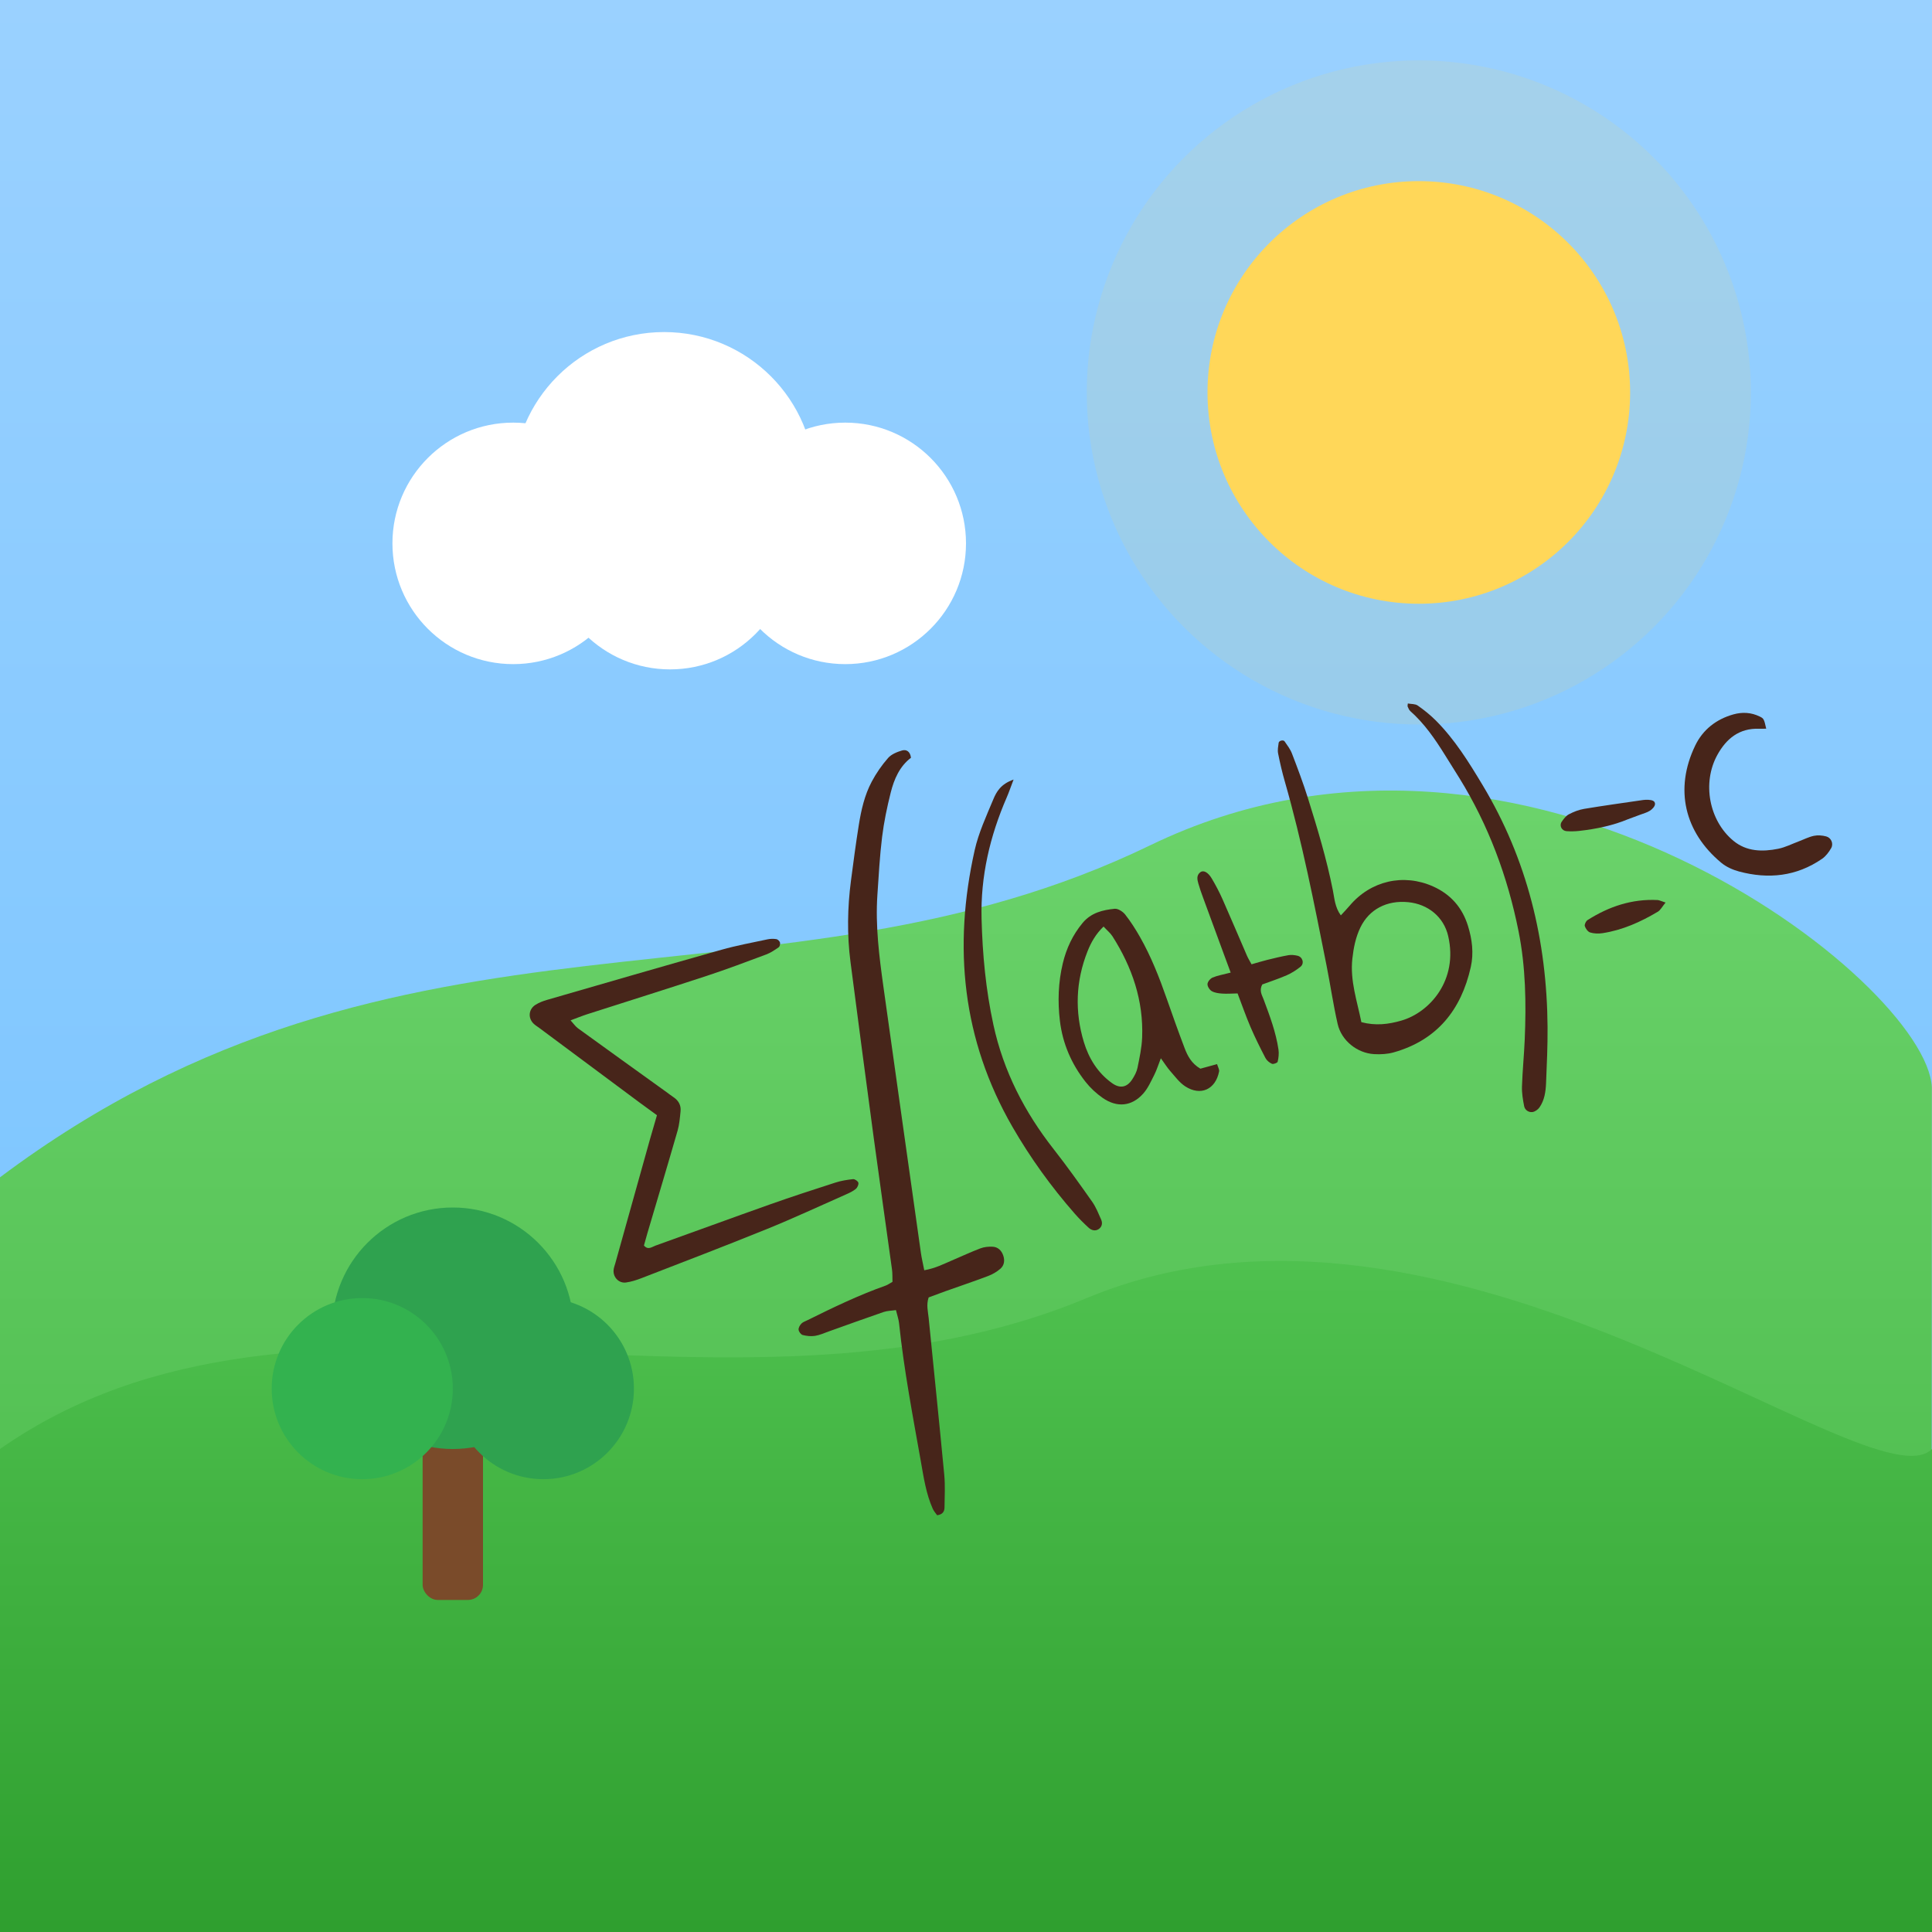 <?xml version="1.0" encoding="UTF-8" standalone="no"?>
<svg
   width="128"
   height="128"
   aria-labelledby="titleDesc"
   role="img"
   version="1.1"
   viewBox="0 0 128 128"
   id="svg14"
   sodipodi:docname="icon_full.svg"
   inkscape:version="1.4.2 (ebf0e940d0, 2025-05-08)"
   xmlns:inkscape="http://www.inkscape.org/namespaces/inkscape"
   xmlns:sodipodi="http://sodipodi.sourceforge.net/DTD/sodipodi-0.dtd"
   xmlns="http://www.w3.org/2000/svg"
   xmlns:svg="http://www.w3.org/2000/svg"
   xmlns:rdf="http://www.w3.org/1999/02/22-rdf-syntax-ns#"
   xmlns:cc="http://creativecommons.org/ns#"
   xmlns:dc="http://purl.org/dc/elements/1.1/">
  <rect x="0" y="0" width="128" height="128" fill="#808080" stroke="none"/>
  <sodipodi:namedview
     id="namedview14"
     pagecolor="#ffffff"
     bordercolor="#000000"
     borderopacity="0.25"
     inkscape:showpageshadow="2"
     inkscape:pageopacity="0.0"
     inkscape:pagecheckerboard="0"
     inkscape:deskcolor="#d1d1d1"
     inkscape:zoom="6.1958819"
     inkscape:cx="66.415082"
     inkscape:cy="61.411758"
     inkscape:window-width="1920"
     inkscape:window-height="1172"
     inkscape:window-x="0"
     inkscape:window-y="0"
     inkscape:window-maximized="1"
     inkscape:current-layer="svg14" />
  <title
     id="titleDesc">Cartoon landscape icon with blue sky, sun, puffy cloud, and green hills</title>
  <defs
     id="defs6">
    <linearGradient
       id="skyGrad"
       x2="0"
       y2="128"
       gradientUnits="userSpaceOnUse">
      <stop
         stop-color="#9ad1ff"
         offset="0"
         id="stop1" />
      <stop
         stop-color="#70c1ff"
         offset="1"
         id="stop2" />
    </linearGradient>
    <linearGradient
       id="hillGrad"
       x2="0"
       y1="70.522"
       y2="168.93"
       gradientTransform="scale(1.257,0.758)"
       gradientUnits="userSpaceOnUse">
      <stop
         stop-color="#6bd36b"
         offset="0"
         id="stop3" />
      <stop
         stop-color="#43b443"
         offset="1"
         id="stop4" />
    </linearGradient>
    <linearGradient
       id="fgGrassGrad"
       x2="0"
       y2="217.189"
       gradientTransform="scale(1.697,0.589)"
       x1="0"
       y1="141.752"
       gradientUnits="userSpaceOnUse">
      <stop
         stop-color="#4fc14f"
         offset="0"
         id="stop5" />
      <stop
         stop-color="#2f9f2f"
         offset="1"
         id="stop6" />
    </linearGradient>
  </defs>
  <g
     id="g16">
    <rect
       width="128"
       height="128"
       fill="url(#skyGrad)"
       id="rect6"
       style="fill:url(#skyGrad)"
       x="0"
       y="0" />
    <g
       transform="translate(94,26)"
       fill="#ffd75a"
       id="g7">
      <circle
         r="14"
         id="circle6"
         cx="0"
         cy="0" />
      <circle
         r="22"
         opacity="0.12"
         id="circle7"
         cx="0"
         cy="0" />
    </g>
    <g
       transform="translate(26,26)"
       fill="#ffffff"
       id="g11">
      <circle
         cx="8"
         cy="10"
         r="8"
         id="circle8" />
      <circle
         cx="18"
         cy="6"
         r="10"
         id="circle9" />
      <circle
         cx="30"
         cy="10"
         r="8"
         id="circle10" />
      <circle
         cx="18.392"
         cy="10.349"
         r="8"
         id="circle11" />
    </g>
    <path
       d="M 0,78 C 26.673,58 51.441,68 76.21,56 c 24.768,-12 51.459,9.061 51.779,16.035 l -0.022,55.956 -127.97,0.009 z"
       fill="url(#hillGrad)"
       stroke-width="0.976"
       id="path11"
       style="fill:url(#hillGrad)" />
    <path
       d="m 0,96 c 20,-14 48,0 72,-10 24,-10 52,14 56,10 v 32 H 0 Z"
       fill="url(#fgGrassGrad)"
       id="path12"
       style="fill:url(#fgGrassGrad)" />
    <g
       transform="translate(22,86)"
       id="g14">
      <rect
         x="6"
         y="8"
         width="4"
         height="12"
         rx="1"
         fill="#7a4b2a"
         id="rect12" />
      <circle
         cx="8"
         cy="2"
         r="8"
         fill="#2fa24f"
         id="circle12" />
      <circle
         cx="2"
         cy="6"
         r="6"
         fill="#33b24f"
         id="circle13" />
      <circle
         cx="14"
         cy="6"
         r="6"
         fill="#2fa24f"
         id="circle14" />
    </g>
    <g
       id="g15"
       transform="matrix(0.073,-0.027,0.027,0.073,67.761,64.097)">
      <path
         fill="#47251a"
         d="m -168.054,212.653 c 9.737,1.743 17.386,0.672 25.002,0.329 8.743,-0.394 17.479,-1.166 26.223,-1.234 3.448,-0.027 7.117,0.915 10.309,2.291 4.102,1.769 5.945,5.514 5.882,10.033 -0.064,4.533 -2.076,8.289 -6.196,9.851 -3.725,1.412 -7.922,2.141 -11.918,2.171 -12.872,0.095 -25.746,-0.293 -38.62,-0.45 -5.11,-0.063 -10.221,-0.011 -15.194,-0.011 -4.207,5.203 -4.645,10.959 -6.038,16.301 -11.296,43.313 -22.385,86.68 -33.888,129.938 -2.366,8.898 -6.113,17.44 -9.409,26.075 -1.179,3.09 -3.394,5.158 -8.222,4.104 -0.47,-1.876 -1.432,-4.193 -1.583,-6.561 -0.89,-14.029 2.04,-27.694 4.506,-41.354 7.036,-38.99 13.552,-78.087 23.362,-116.526 0.874,-3.425 0.893,-7.068 1.414,-11.512 -3.736,-0.791 -7.093,-2.047 -10.478,-2.127 -16.473,-0.393 -32.954,-0.458 -49.431,-0.674 -4.117,-0.054 -8.335,0.272 -12.319,-0.522 -3.367,-0.671 -6.718,-2.341 -9.562,-4.311 -1.293,-0.895 -2.134,-3.773 -1.74,-5.402 0.396,-1.635 2.365,-3.296 4.048,-4.101 1.759,-0.841 3.994,-0.725 6.03,-0.941 24.071,-2.557 48.157,-4.861 72.413,-4.52 1.98,0.028 3.968,-0.574 6.616,-0.987 1.132,-3.419 2.528,-6.66 3.275,-10.044 8.111,-36.68 15.984,-73.413 24.189,-110.072 11.014,-49.21 22.187,-98.385 33.442,-147.541 5.197,-22.696 13.563,-44.262 24.398,-64.852 7.43,-14.119 14.872,-28.239 22.697,-42.14 6.326,-11.238 13.415,-22.129 23.089,-30.768 6.072,-5.422 12.921,-10.214 20.07,-14.093 3.741,-2.03 8.93,-2.186 13.376,-1.884 3.915,0.266 6.234,3.288 4.971,8.463 -11.524,3.473 -19.736,12.004 -26.435,21.792 -7.245,10.586 -14.12,21.532 -20.003,32.916 -7.553,14.617 -14.085,29.77 -20.83,44.794 -10.819,24.101 -16.765,49.687 -22.374,75.339 -16.267,74.401 -32.44,148.823 -48.6,223.247 -0.968,4.459 -1.499,9.015 -2.472,14.983 z"
         id="path1" />
      <path
         fill="#47251a"
         d="m -335.685,9.948 c -3.888,-5.849 -7.05,-10.525 -10.131,-15.254 -19.382,-29.756 -38.745,-59.524 -58.113,-89.288 -1.119,-1.72 -2.461,-3.342 -3.294,-5.193 -2.795,-6.208 0.42,-12.849 7.207,-14.283 3.458,-0.731 7.164,-0.772 10.713,-0.515 51.35,3.731 102.705,7.407 154.028,11.483 13.323,1.058 26.55,3.373 39.796,5.281 2.462,0.354 4.968,1.234 7.138,2.439 1.059,0.589 1.987,2.532 1.886,3.774 -0.101,1.242 -1.362,3.134 -2.458,3.419 -3.925,1.019 -7.993,2.039 -12.011,2.052 -18.018,0.059 -36.053,0.179 -54.054,-0.479 -35.505,-1.297 -70.991,-3.117 -106.488,-4.657 -4.593,-0.199 -9.202,-0.027 -15.167,-0.027 1.41,3.448 2.065,6.302 3.586,8.577 17.162,25.682 34.458,51.274 51.715,76.893 1.438,2.135 2.789,4.33 4.288,6.421 2.959,4.127 3.597,8.603 1.403,13.114 -2.455,5.047 -4.863,10.243 -8.166,14.73 -18.012,24.462 -36.298,48.722 -54.477,73.061 -2.147,2.875 -4.215,5.809 -6.244,8.612 1.78,5.126 5.978,3.471 9.218,3.505 34.5,0.371 69.005,0.428 103.503,0.911 19.563,0.274 39.122,1.049 58.671,1.884 5.089,0.217 10.205,1.217 15.149,2.481 1.43,0.366 3.31,3.006 3.165,4.418 -0.159,1.552 -2.167,3.583 -3.81,4.167 -2.848,1.012 -6.02,1.301 -9.081,1.492 -24.663,1.537 -49.315,3.545 -74.004,4.32 -38.087,1.196 -76.2,1.573 -114.304,2.17 -4.595,0.072 -9.316,-0.126 -13.776,-1.113 -5.931,-1.311 -8.812,-7.941 -6.285,-13.471 0.837,-1.832 2.258,-3.403 3.458,-5.061 21.429,-29.597 42.857,-59.195 64.307,-88.776 3.908,-5.389 7.911,-10.706 12.632,-17.087 z"
         id="path2" />
      <path
         fill="#47251a"
         d="m 269.312,52.328 c 3.729,-1.918 6.836,-3.378 9.813,-5.07 24.239,-13.769 52.661,-10.11 72.418,9.25 11.744,11.509 17.044,25.523 16.166,41.782 -0.645,11.947 -3.342,23.537 -9.917,33.687 -20.311,31.356 -48.417,48.31 -86.655,45.344 -5.508,-0.427 -11.14,-2.17 -16.237,-4.396 -13.252,-5.785 -22.076,-20.449 -20.195,-34.831 2.196,-16.795 5.762,-33.406 8.427,-50.146 8.405,-52.799 16.992,-105.575 20.984,-158.961 0.613,-8.198 1.642,-16.385 2.943,-24.502 0.463,-2.887 2.159,-5.631 3.572,-8.291 0.863,-1.626 4.704,-1.2 5.17,0.619 1.007,3.922 2.242,7.936 2.287,11.925 0.152,13.368 0.263,26.764 -0.417,40.108 -1.387,27.213 -3.024,54.41 -7.361,81.387 -1.093,6.808 -3.312,13.854 -0.998,22.095 z m -15.137,91.321 c 10.237,7.195 20.911,9.714 32.352,10.558 25.137,1.855 57.521,-15.502 62.388,-53.675 2.116,-16.599 -6.668,-31.428 -21.891,-38.837 -16.43,-7.996 -33.259,-5.824 -45.588,5.989 -6.749,6.466 -11.539,14.312 -15.705,22.61 -8.495,16.924 -8.712,35.466 -11.556,53.355 z"
         id="path3" />
      <path
         fill="#47251a"
         d="m 111.918,133.255 c 5.058,0.443 9.522,0.834 14.663,1.284 -0.181,2.635 0.347,4.978 -0.55,6.454 -8.105,13.338 -22.095,14.413 -31.412,1.926 -3.558,-4.768 -5.263,-10.982 -7.471,-16.67 -1.396,-3.597 -2.161,-7.439 -3.718,-12.983 -4.223,4.753 -6.948,8.351 -10.211,11.366 -4.498,4.156 -8.926,8.763 -14.229,11.598 -12.912,6.904 -25.162,3.759 -33.741,-8.527 -3.766,-5.393 -6.859,-11.552 -8.89,-17.806 -5.992,-18.452 -7.003,-37.394 -2.472,-56.305 3.853,-16.081 10.075,-31.308 19.335,-45.125 7.247,-10.812 16.244,-19.717 27.667,-26.318 9.811,-5.669 19.856,-4.462 29.796,-1.87 2.78,0.725 5.71,4.646 6.701,7.706 2.36,7.286 3.985,14.871 5.222,22.448 3.075,18.838 3.455,37.854 3.108,56.907 -0.271,14.902 -0.464,29.809 -0.323,44.711 0.067,7.191 0.916,14.394 6.525,21.204 z m -35.336,-142.065 c -8.433,3.67 -14.633,8.948 -20.103,15.03 -18.224,20.264 -28.079,44.343 -29.729,71.303 -0.884,14.455 1.945,28.819 10.416,41.244 4.666,6.844 10.663,7.804 17.193,2.895 2.844,-2.138 5.724,-4.644 7.566,-7.616 4.586,-7.401 9.358,-14.844 12.682,-22.841 12.064,-29.027 12.775,-59.052 6.249,-89.447 -0.716,-3.332 -2.562,-6.422 -4.274,-10.568 z"
         id="path4" />
      <path
         fill="#47251a"
         d="m 48.152,-152.725 c -4.726,5.399 -7.581,8.926 -10.708,12.191 -24.865,25.957 -44.291,55.256 -55.962,89.501 -9.804,28.766 -17.583,57.906 -21.854,88.125 -5.672,40.135 -0.901,78.863 11.393,117.136 5.652,17.597 10.476,35.472 15.223,53.342 1.432,5.388 1.521,11.169 1.886,16.791 0.217,3.343 -1.436,6.148 -4.826,6.941 -3.424,0.8 -6.106,-1.226 -7.57,-4.072 -2.579,-5.012 -4.956,-10.162 -6.968,-15.427 -10.859,-28.41 -18.961,-57.626 -24.069,-87.588 -14.37,-84.298 5.632,-161.218 51.531,-232.038 8.305,-12.816 19.455,-23.879 29.938,-35.15 4.722,-5.078 10.403,-9.947 21.986,-9.752 z"
         id="path5" />
      <path
         fill="#47251a"
         d="m 385.368,-97.05 c 2.538,1.514 5.789,2.411 7.268,4.539 3.789,5.45 7.249,11.237 10.024,17.265 9.547,20.742 14.045,42.971 18.258,65.223 13.763,72.705 5.447,143.447 -19.55,212.573 -5.42,14.987 -11.637,29.694 -17.79,44.403 -2.784,6.654 -6.28,13.119 -12.404,17.36 -1.893,1.311 -4.973,2.126 -7.107,1.584 -3.093,-0.787 -5.275,-3.824 -4.742,-7.118 0.893,-5.517 1.955,-11.159 4.048,-16.3 5.041,-12.382 10.936,-24.415 16.1,-36.75 11.938,-28.526 22.181,-57.544 27.04,-88.305 7.384,-46.738 7.319,-93.281 -2.025,-139.731 -1.521,-7.563 -3.141,-15.106 -4.692,-22.663 -3.214,-15.659 -7.096,-31.093 -14.734,-45.326 -0.667,-1.244 -0.605,-2.907 -0.743,-4.388 -0.041,-0.445 0.39,-0.933 1.049,-2.366 z"
         id="path6" />
      <path
         fill="#47251a"
         d="m 664.045,28.883 c -1.948,-0.689 -3.807,-1.251 -5.591,-1.991 -15.728,-6.521 -29.3,-1.798 -41.284,8.619 -20.402,17.735 -25.962,49.91 -12.405,73.231 7.254,12.479 19.862,17.452 33.414,19.576 6.012,0.943 12.294,0.175 18.454,0.152 4.623,-0.018 9.322,-0.619 13.842,0.042 3.362,0.492 6.823,2.115 9.637,4.092 3.593,2.525 3.911,7.981 0.53,10.826 -3.021,2.543 -6.703,4.904 -10.472,5.86 -25.604,6.49 -48.906,0.544 -70.06,-14.452 -4.501,-3.191 -8.832,-7.448 -11.557,-12.184 -20.304,-35.278 -15.82,-72.614 13.773,-101.213 10.798,-10.435 24.491,-14.85 39.649,-13.657 7.948,0.625 14.92,3.654 20.498,9.503 2.647,2.777 2.686,3.323 1.572,11.596 z"
         id="path7" />
      <path
         fill="#47251a"
         d="m 164.471,65.484 c 0,-7.065 -0.006,-12.16 0.001,-17.255 0.024,-16.957 0.032,-33.914 0.095,-50.871 0.015,-4.109 0.053,-8.229 0.378,-12.321 0.283,-3.567 0.698,-7.331 4.947,-8.648 3.075,-0.953 6.112,2.131 7.236,8.247 1.203,6.546 2.08,13.193 2.502,19.833 1.108,17.433 1.867,34.888 2.832,52.33 0.137,2.472 0.654,4.923 1.113,8.228 4.912,0.387 9.42,0.619 13.897,1.126 6.109,0.69 12.23,1.395 18.273,2.494 2.425,0.441 4.831,1.673 6.939,3.024 3.947,2.53 3.546,8.363 -0.83,9.799 -4.327,1.421 -8.928,2.448 -13.462,2.703 -7.665,0.431 -15.373,0.118 -22.211,0.118 -4.479,3.974 -3.335,8.32 -3.327,12.255 0.032,14.909 0.155,29.828 -2.944,44.498 -0.706,3.345 -2.354,6.636 -4.26,9.492 -0.565,0.846 -4.213,0.871 -5.172,-0.053 -1.71,-1.647 -3.172,-4.211 -3.466,-6.552 -1.212,-9.66 -2.279,-19.364 -2.769,-29.083 -0.513,-10.175 -0.303,-20.386 -0.41,-30.691 -4.802,-1.685 -8.734,-2.782 -12.408,-4.448 -2.75,-1.247 -5.7,-2.789 -7.556,-5.031 -1.362,-1.646 -2.086,-5.075 -1.277,-6.907 0.798,-1.809 3.835,-3.558 5.968,-3.656 4.47,-0.206 8.991,0.689 15.911,1.369 z"
         id="path8" />
      <path
         fill="#47251a"
         d="m 526.849,60.369 c -13.209,0.573 -27.9,-1.48 -42.387,-5.111 -3.452,-0.865 -6.875,-2.05 -10.109,-3.529 -3.664,-1.677 -4.327,-6.502 -1.163,-8.825 2.389,-1.754 5.215,-3.56 8.033,-3.933 4.517,-0.597 9.316,-0.686 13.773,0.168 16.602,3.182 33.117,6.824 49.656,10.335 1.496,0.318 2.982,0.816 4.377,1.442 2.368,1.061 5.191,2.656 3.919,5.449 -0.815,1.789 -3.701,3.171 -5.899,3.662 -2.943,0.658 -6.117,0.302 -9.193,0.335 -3.077,0.033 -6.154,0.007 -11.007,0.007 z"
         id="path9" />
      <path
         fill="#47251a"
         d="m 532.354,137.981 c -3.953,2.3 -6.269,4.548 -8.91,5.036 -16.739,3.092 -33.599,4.252 -50.435,0.805 -3.407,-0.697 -6.945,-2.13 -9.681,-4.203 -1.632,-1.236 -2.513,-4.413 -2.405,-6.654 0.069,-1.446 2.346,-3.673 3.964,-4.022 21.018,-4.536 41.728,-3.897 61.779,4.649 1.344,0.573 2.401,1.817 5.688,4.389 z"
         id="path10" />
    </g>
  </g>
</svg>
